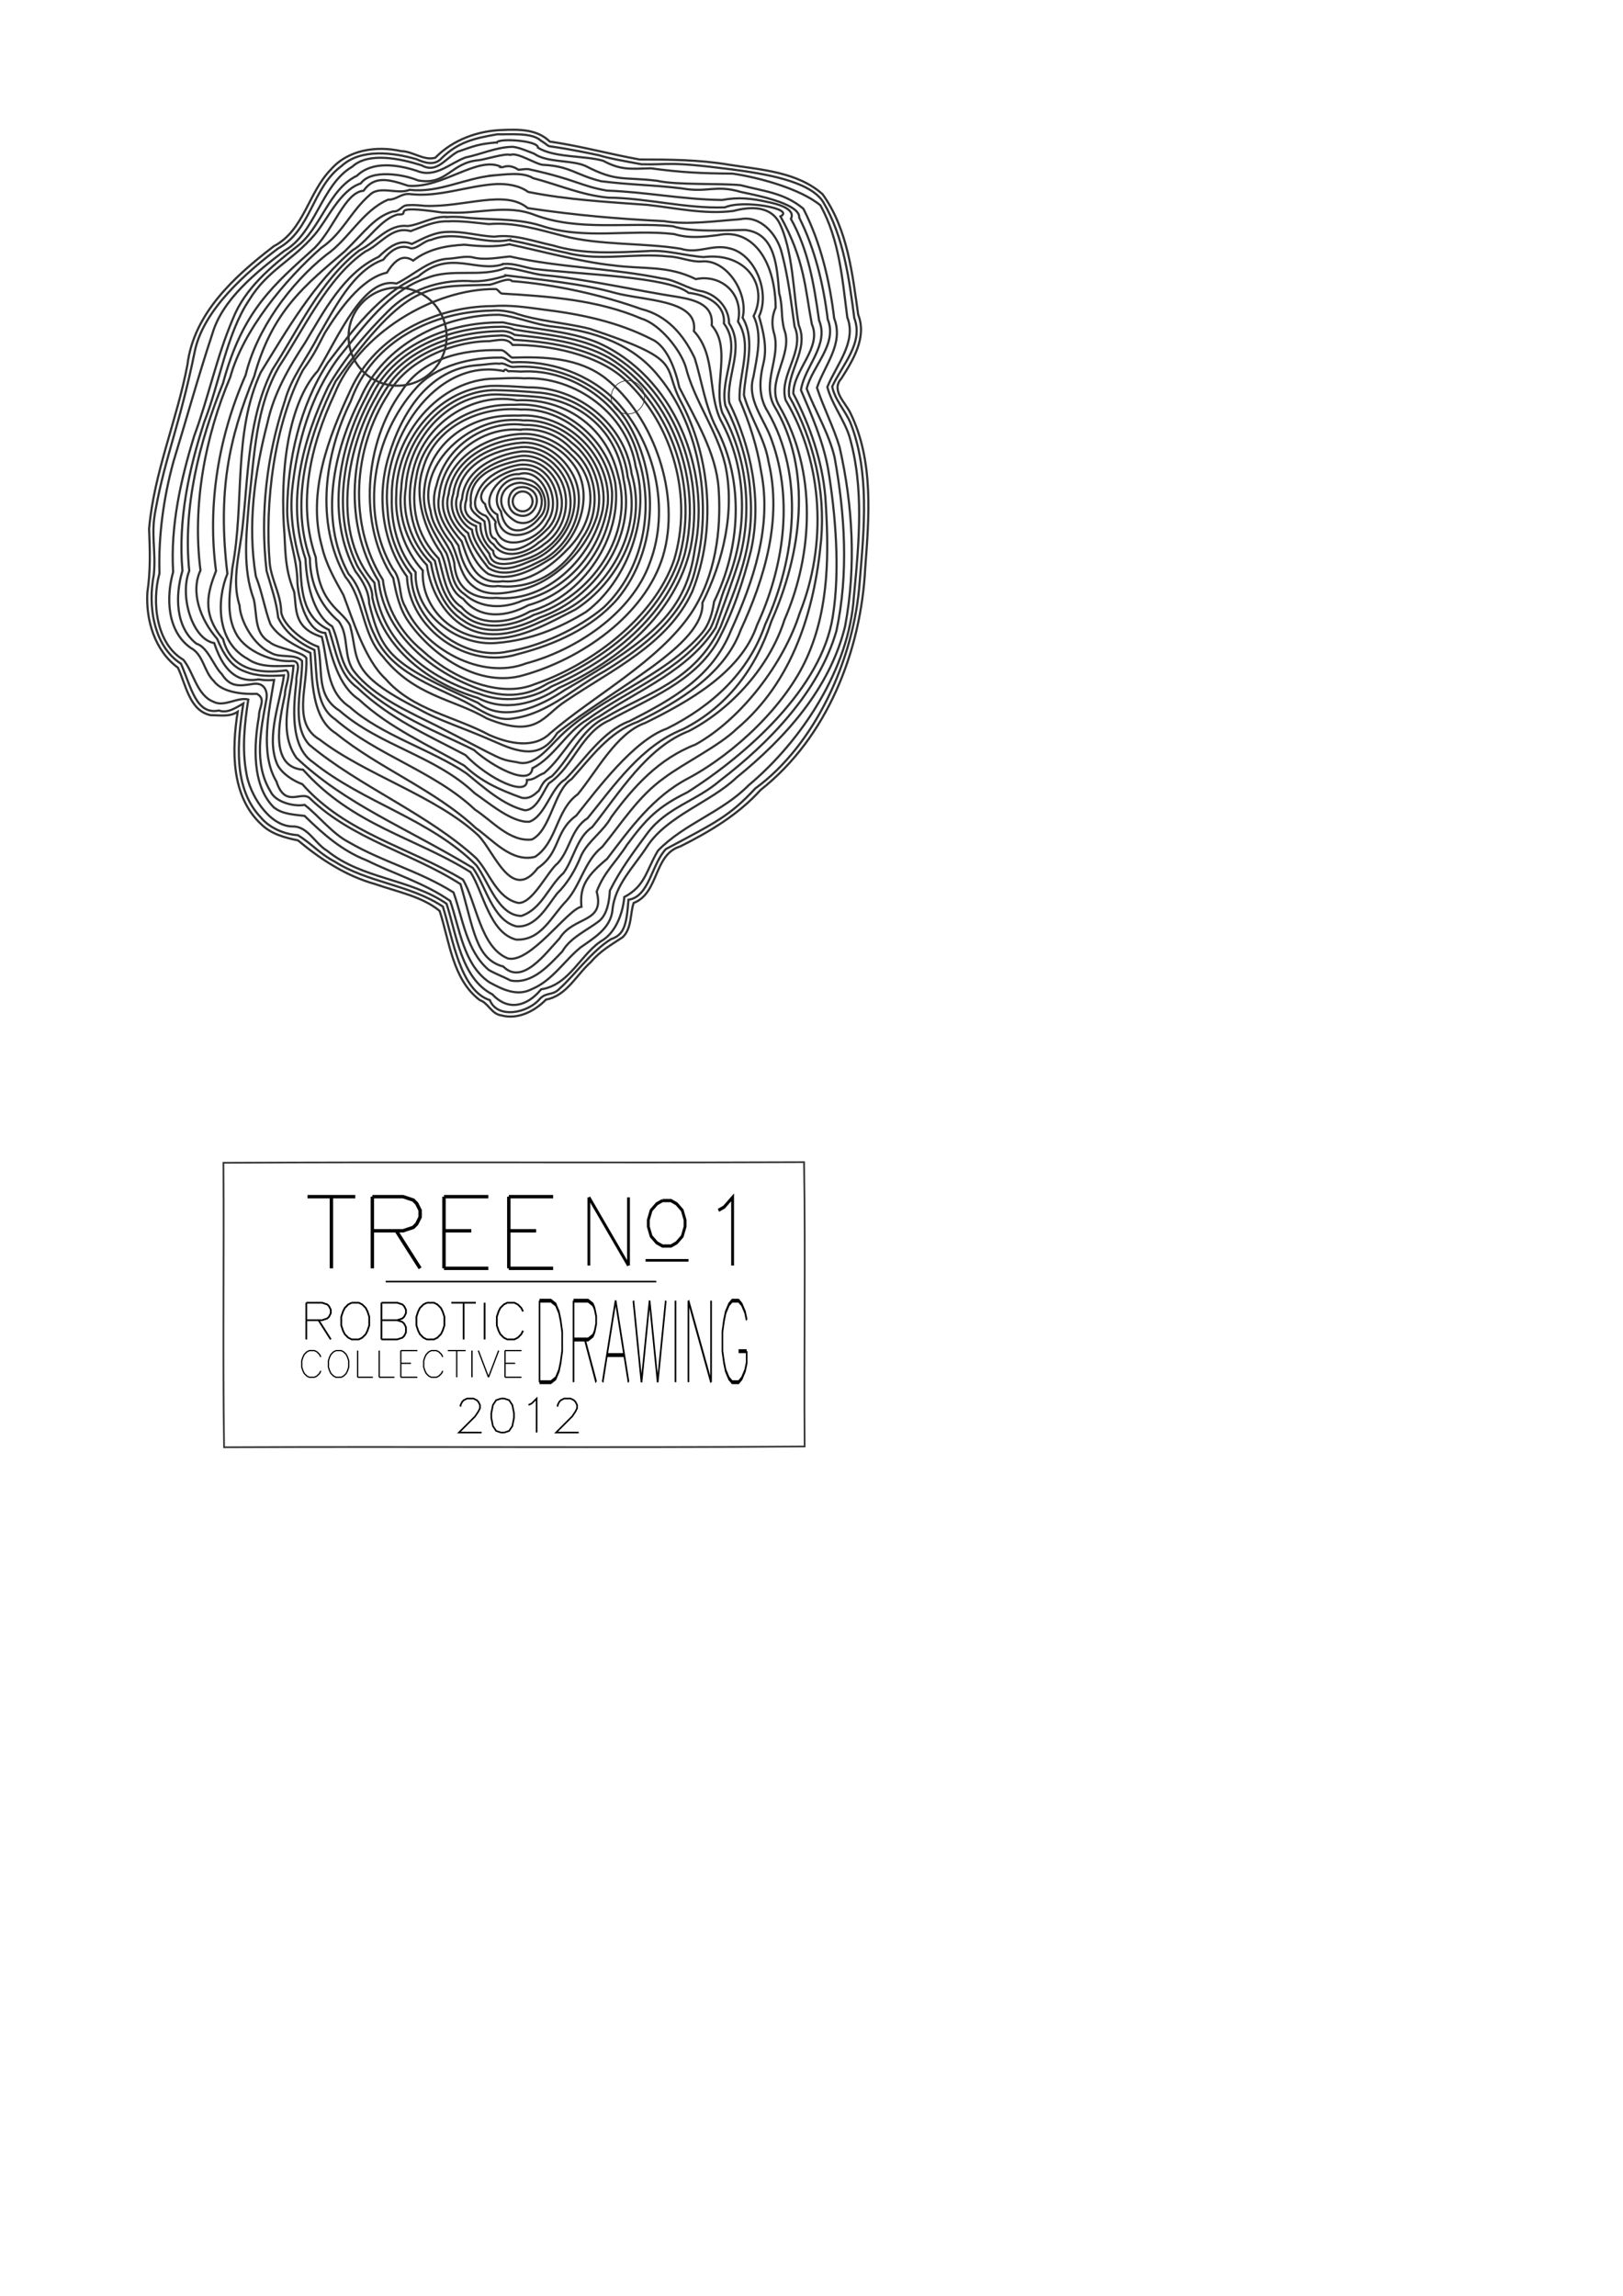<?xml version="1.0" encoding="UTF-8" standalone="no"?>
<!-- Created with Inkscape (http://www.inkscape.org/) -->

<svg
   xmlns:dc="http://purl.org/dc/elements/1.1/"
   xmlns:cc="http://creativecommons.org/ns#"
   xmlns:rdf="http://www.w3.org/1999/02/22-rdf-syntax-ns#"
   xmlns:svg="http://www.w3.org/2000/svg"
   xmlns="http://www.w3.org/2000/svg"
   xmlns:sodipodi="http://sodipodi.sourceforge.net/DTD/sodipodi-0.dtd"
   xmlns:inkscape="http://www.inkscape.org/namespaces/inkscape"
   width="744.094"
   height="1052.362"
   id="svg2"
   version="1.1"
   inkscape:version="0.48.2 r9819"
   sodipodi:docname="tree001.svg">
  <sodipodi:namedview
     id="base"
     pagecolor="#ffffff"
     bordercolor="#666666"
     borderopacity="1.0"
     inkscape:pageopacity="0.0"
     inkscape:pageshadow="2"
     inkscape:zoom="0.35"
     inkscape:cx="13.548492"
     inkscape:cy="587.94756"
     inkscape:document-units="px"
     inkscape:current-layer="layer1"
     showgrid="false"
     showguides="true"
     inkscape:guide-bbox="true"
     inkscape:window-width="818"
     inkscape:window-height="652"
     inkscape:window-x="432"
     inkscape:window-y="76"
     inkscape:window-maximized="0" />
  <defs
     id="defs4" />
  <g
     inkscape:label="Layer 1"
     inkscape:groupmode="layer"
     id="layer1">
    <g
       id="g4220"
       transform="translate(-20,-328.571)">
      <path
         inkscape:connector-curvature="0"
         id="path3042"
         d="m 224.759,482.889 c 0,12.413 -10.063,22.476 -22.476,22.476 -12.413,0 -22.476,-10.063 -22.476,-22.476 0,-12.413 10.063,-22.476 22.476,-22.476 12.413,0 22.476,10.063 22.476,22.476 z"
         style="fill:none;stroke:#333333;stroke-width:1;stroke-miterlimit:4;stroke-opacity:1" />
      <path
         style="fill:none;stroke:#333333;stroke-width:0.341;stroke-miterlimit:4;stroke-opacity:1"
         d="m 315.497,510.668 c 0,4.227 -3.427,7.653 -7.653,7.653 -4.227,0 -7.653,-3.427 -7.653,-7.653 0,-4.227 3.427,-7.653 7.653,-7.653 4.227,0 7.653,3.427 7.653,7.653 z"
         id="path3045"
         inkscape:connector-curvature="0" />
      <path
         d="m 264.155,558.398 c 0,2.511 -2.035,4.546 -4.546,4.546 -2.511,0 -4.546,-2.035 -4.546,-4.546 0,-2.511 2.035,-4.546 4.546,-4.546 2.511,0 4.546,2.035 4.546,4.546 z"
         sodipodi:ry="4.5456862"
         sodipodi:rx="4.5456862"
         sodipodi:cy="558.39758"
         sodipodi:cx="259.60919"
         id="path3051"
         style="fill:none;stroke:#333333;stroke-width:1;stroke-miterlimit:4;stroke-opacity:1;stroke-dasharray:none"
         sodipodi:type="arc" />
      <path
         inkscape:connector-curvature="0"
         id="path3053"
         d="m 259,551.875 c -6.946,0.288 -8.019,11.079 -1.312,12.812 6.615,2.334 11.675,-7.375 6,-11.438 -1.337,-0.999 -3.009,-1.549 -4.688,-1.375 z"
         style="fill:none;stroke:#333333;stroke-width:1;stroke-miterlimit:4;stroke-opacity:1;stroke-dasharray:none" />
      <path
         sodipodi:nodetypes="cccc"
         inkscape:connector-curvature="0"
         id="path3057"
         d="m 258.812,549.875 c -8.959,-0.117 -13.887,11.11 -2,17.875 9.083,3.508 15.424,-9.845 8.906,-15.438 -1.022,-0.815 -3.805,-2.158 -6.906,-2.438 z"
         style="fill:none;stroke:#333333;stroke-width:1;stroke-miterlimit:4;stroke-opacity:1;stroke-dasharray:none" />
      <path
         sodipodi:nodetypes="ccccc"
         inkscape:connector-curvature="0"
         id="path3061"
         d="m 257.938,547.906 c -7.6,-0.382 -13.277,8.874 -8.281,15.031 2.181,12.625 12.427,9.764 17.688,2.906 5.629,-5.424 1.353,-16.256 -5.188,-17.344 -1.359,-0.397 -2.786,-0.711 -4.219,-0.594 z"
         style="fill:none;stroke:#333333;stroke-width:1;stroke-miterlimit:4;stroke-opacity:1;stroke-dasharray:none" />
      <path
         sodipodi:nodetypes="cccc"
         inkscape:connector-curvature="0"
         id="path3065"
         d="m 257.938,545.906 c -9.316,-0.615 -19.132,13.738 -9.938,18.531 0.718,13.363 15.646,10.864 21.094,2.5 6.743,-9.034 -1.576,-24.105 -11.156,-21.031 z"
         style="fill:none;stroke:#333333;stroke-width:1;stroke-miterlimit:4;stroke-opacity:1;stroke-dasharray:none" />
      <path
         sodipodi:nodetypes="ccccc"
         inkscape:connector-curvature="0"
         id="path3069"
         d="m 259.562,543.531 c -8.594,-0.135 -24.286,10.816 -17.188,16.062 1.114,5.451 6.037,7.605 4.625,9.062 0.933,14.385 19.5,8.401 24.094,-1.062 6.153,-8.812 0.044,-24.572 -11.531,-24.062 z"
         style="fill:none;stroke:#333333;stroke-width:1;stroke-miterlimit:4;stroke-opacity:1;stroke-dasharray:none" />
      <path
         sodipodi:nodetypes="cccccccc"
         inkscape:connector-curvature="0"
         id="path3073"
         d="m 258.594,541.562 c -7.95,1.151 -17.077,5.564 -19.875,13.594 -2.62,6.246 0.789,8.81 3.875,9.812 3.689,2.88 0.266,9.253 4.5,10.719 5.728,10.225 17.005,2.197 23.375,-4.156 10.25,-9.172 3.939,-29.929 -10.375,-30 -0.5,0.014 -1.002,-0.029 -1.5,0.031 z"
         style="fill:none;stroke:#333333;stroke-width:1;stroke-miterlimit:4;stroke-opacity:1;stroke-dasharray:none" />
      <path
         sodipodi:nodetypes="ccccccc"
         inkscape:connector-curvature="0"
         id="path3077"
         d="m 258.438,539.562 c -13.35,2.61 -23.717,8.239 -22.562,19.71 -0.779,3.474 3.086,5.731 6.25,8.259 0.544,3.848 0.469,8.293 4.156,10.594 4.899,7.48 15.22,4.093 20.656,-0.844 7.837,-4.83 12.705,-14.397 9.844,-23.469 -2.007,-8.287 -9.438,-15.185 -18.344,-14.25 z"
         style="fill:none;stroke:#333333;stroke-width:1;stroke-miterlimit:4;stroke-opacity:1;stroke-dasharray:none" />
      <path
         sodipodi:nodetypes="ccccccc"
         inkscape:connector-curvature="0"
         id="path3081"
         d="m 259.219,537.5 c -10.901,1.44 -24.585,7.565 -25.406,20.125 -1.481,4.776 -0.53,8.104 6.438,10.969 -0.1,4.908 2.1,9.428 5.875,12.5 0.033,7.697 17.415,2.212 23.438,-3.156 10.484,-6.975 13.306,-22.603 5.438,-32.531 -3.614,-4.951 -9.574,-8.282 -15.781,-7.906 z"
         style="fill:none;stroke:#333333;stroke-width:1;stroke-miterlimit:4;stroke-opacity:1;stroke-dasharray:none" />
      <path
         sodipodi:nodetypes="ccccccc"
         inkscape:connector-curvature="0"
         id="path3085"
         d="m 259.125,535.5 c -11.913,1.385 -26.172,8.375 -27.281,21.719 -2.287,5.313 1.323,10.808 6.438,12.509 -0.111,5.104 3.338,9.053 6.094,12.728 1.247,7.335 11.592,4.219 16.844,2.388 12.122,-3.964 22.074,-15.877 20.125,-29.156 C 280.055,544.791 270.459,534.837 259.125,535.5 z"
         style="fill:none;stroke:#333333;stroke-width:1;stroke-miterlimit:4;stroke-opacity:1;stroke-dasharray:none" />
      <path
         sodipodi:nodetypes="ccccccc"
         inkscape:connector-curvature="0"
         id="path3089"
         d="m 259,533.5 c -12.962,1.311 -27.809,8.027 -29.219,22.281 -2.341,5.698 1.741,13.07 6.594,15.594 0.702,5.968 5.276,10.388 7.969,15.406 6.512,5.092 14.477,0.65 21.147,-2 13.263,-6.227 22.446,-23.117 15.696,-36.844 C 277.365,539.462 268.57,532.864 259,533.5 z"
         style="fill:none;stroke:#333333;stroke-width:1;stroke-miterlimit:4;stroke-opacity:1;stroke-dasharray:none" />
      <path
         inkscape:connector-curvature="0"
         id="path3093"
         d="m 258.938,531.5 c -13.439,1.097 -29.205,8.614 -31.094,23.438 -2.463,6.665 1.447,14.115 6.781,18 1.476,6.048 5.577,11.228 9.25,15.969 8.298,5.298 18.146,-0.345 25.781,-4.125 13.442,-7.993 20.973,-27.247 11.562,-41.031 -4.728,-7.425 -13.21,-12.862 -22.281,-12.25 z"
         style="fill:none;stroke:#333333;stroke-width:1;stroke-miterlimit:4;stroke-opacity:1;stroke-dasharray:none" />
      <path
         sodipodi:nodetypes="ccccccc"
         inkscape:connector-curvature="0"
         id="path3097"
         d="m 258.875,529.5 c -14.588,0.917 -31.204,9.786 -33.188,25.562 -2.343,7.427 2.191,14.815 7.344,19.594 2.37,6.397 5.174,13.028 10.732,16.969 10.114,4.183 20.872,-2.045 29.281,-7.344 13.379,-9.868 20.259,-31.373 8.482,-44.5 C 276.273,533.346 267.378,528.929 258.875,529.5 z"
         style="fill:none;stroke:#333333;stroke-width:1;stroke-miterlimit:4;stroke-opacity:1;stroke-dasharray:none" />
      <path
         sodipodi:nodetypes="ccccccc"
         inkscape:connector-curvature="0"
         id="path3101"
         d="m 259.625,527.469 c -16.045,0.488 -33.968,10.666 -36.062,27.781 -2.321,8.193 3.151,15.713 8.101,21.468 2.912,8.395 5.971,20.121 18.805,18.282 11.088,1.148 21.866,-6.473 29.344,-14.25 13.681,-13.41 14.501,-31.881 2.156,-43.5 -5.647,-6.073 -13.941,-10.022 -22.344,-9.781 z"
         style="fill:none;stroke:#333333;stroke-width:1;stroke-miterlimit:4;stroke-opacity:1;stroke-dasharray:none" />
      <path
         sodipodi:nodetypes="ccccccc"
         inkscape:connector-curvature="0"
         id="path3105"
         d="m 258.031,525.531 c -17.444,-1.263 -35.191,12.368 -36.781,30.906 -1.641,8.614 4.47,15.795 8.95,22.258 1.746,9.012 6.878,20.106 18.112,18.492 16.049,1.832 30.211,-6.774 38.656,-22 8.862,-12.277 7.266,-30.772 -4.688,-40.469 -6.012,-6.817 -15.143,-10.195 -24.25,-9.188 z"
         style="fill:none;stroke:#333333;stroke-width:1;stroke-miterlimit:4;stroke-opacity:1;stroke-dasharray:none" />
      <path
         sodipodi:nodetypes="ccccsccc"
         inkscape:connector-curvature="0"
         id="path3109"
         d="m 260.531,523.375 c -17.756,-2.477 -36.053,9.368 -40.344,27.5 -3.34,9.445 0.587,19.253 6.656,26.531 3.297,6 3.988,15.36 10.031,19.844 6.107,5.067 14.947,3.342 22.062,1.656 14.896,-3.529 29.595,-17.653 34.656,-33.406 3.438,-12.498 -1.459,-26.387 -11.603,-34.062 -5.593,-5.399 -13.698,-8.29 -21.46,-8.062 z"
         style="fill:none;stroke:#333333;stroke-width:1;stroke-miterlimit:4;stroke-opacity:1;stroke-dasharray:none" />
      <path
         sodipodi:nodetypes="ccccccc"
         inkscape:connector-curvature="0"
         id="path3113"
         d="m 253.812,521.094 c -20.813,0.733 -42.603,21.529 -36.406,41.688 1.064,9.082 9.176,14.984 10.885,23.947 0.744,12.727 9.768,16.642 19.334,15.897 22.858,2.217 43.908,-18.214 48.688,-40.344 3.543,-20.935 -15.328,-41.846 -36.406,-41 -2.02,-0.265 -4.061,-0.264 -6.094,-0.188 z"
         style="fill:none;stroke:#333333;stroke-width:1;stroke-miterlimit:4;stroke-opacity:1;stroke-dasharray:none" />
      <path
         sodipodi:nodetypes="cccccccc"
         inkscape:connector-curvature="0"
         id="path3117"
         d="m 253.781,519.094 c -19.431,0.127 -39.155,13.848 -39.438,37.125 -0.025,9.75 5.326,17.944 10.281,25.906 2.686,6.247 1.791,14.479 8.219,18.75 7.713,6.765 18.017,6.836 26.844,2.938 21.583,-5.081 36.203,-23.786 38.969,-44.344 1.617,-22.065 -18.992,-41.9 -40.938,-40.375 -1.311,-0.072 -2.626,-0.022 -3.938,0 z"
         style="fill:none;stroke:#333333;stroke-width:1;stroke-miterlimit:4;stroke-opacity:1;stroke-dasharray:none" />
      <path
         sodipodi:nodetypes="ccccccc"
         inkscape:connector-curvature="0"
         id="path3121"
         d="m 258.688,516.274 c -19.034,-1.573 -39.544,8.109 -44.812,27.237 -4.272,12.694 0.867,28.018 8.256,38.367 3.5,6.965 2.536,16.765 10.244,21.216 7.881,9.781 20.169,8.166 29.844,2.883 22.101,-6.038 38.979,-28.822 38.406,-51.82 -1.652,-20.704 -21.176,-38.712 -41.938,-37.883 z"
         style="fill:none;stroke:#333333;stroke-width:1;stroke-miterlimit:4;stroke-opacity:1;stroke-dasharray:none" />
      <path
         sodipodi:nodetypes="ccccccccc"
         inkscape:connector-curvature="0"
         id="path3125"
         d="m 252.344,514.156 c -19.053,0.4 -38.251,13.266 -41.406,32.656 -2.618,13.455 -0.557,26.689 10.188,37.781 2.225,7.403 3.297,17.789 10.469,22.203 7.769,9.183 21.841,7.704 31.344,2.057 24.227,-6.847 42.597,-33.67 39.125,-59.01 C 298.1,528.815 277.428,512.577 256,514.125 c -1.219,0.015 -2.438,-0.034 -3.656,0.031 z"
         style="fill:none;stroke:#333333;stroke-width:1;stroke-miterlimit:4;stroke-opacity:1;stroke-dasharray:none" />
      <path
         sodipodi:nodetypes="ccccccc"
         inkscape:connector-curvature="0"
         id="path3129"
         d="m 256.938,512.062 c -20.132,-3.974 -43.29,10.665 -47.812,33.5 -3.278,14.006 -0.148,29.773 10.25,40.094 2.012,8.754 4.147,18.505 12,23.844 8.994,8.762 23.288,6.524 33.312,0.938 26.339,-8.145 46.485,-36.639 38.625,-64.094 -5.387,-23.036 -25.464,-35.359 -46.375,-34.281 z"
         style="fill:none;stroke:#333333;stroke-width:1;stroke-miterlimit:4;stroke-opacity:1;stroke-dasharray:none" />
      <path
         sodipodi:nodetypes="cccccccc"
         inkscape:connector-curvature="0"
         id="path3133"
         d="m 249.219,509.438 c -22.251,-1.21 -41.832,19.203 -43.156,42.656 -1.994,11.585 2.243,25.169 11.5,34.562 1.829,10.423 6.015,21.03 15.344,26.688 10.514,7.134 24.132,3.571 34.574,-1.722 25.133,-8.748 44.49,-36.184 38.426,-63.184 -2.7,-22.002 -19.379,-35.846 -39.031,-37.875 -5.868,-0.611 -11.763,-0.827 -17.656,-1.125 z"
         style="fill:none;stroke:#333333;stroke-width:1;stroke-miterlimit:4;stroke-opacity:1;stroke-dasharray:none" />
      <path
         sodipodi:nodetypes="cccccccc"
         inkscape:connector-curvature="0"
         id="path3137"
         d="m 246.031,507.406 c -23.256,0.903 -41.307,23.012 -42.094,45.5 -1.715,12.581 3.098,25.598 11.781,34.719 1.985,14.607 11.859,29.914 27.531,31.531 12.759,1.261 23.234,-5.167 35.5,-10.594 21.559,-11.244 36.218,-38.482 29,-61.469 -2.396,-20.916 -20.859,-37.423 -41.683,-38.631 -6.66,-0.552 -13.353,-1.005 -20.036,-1.057 z"
         style="fill:none;stroke:#333333;stroke-width:1;stroke-miterlimit:4;stroke-opacity:1;stroke-dasharray:none" />
      <path
         sodipodi:nodetypes="cccccccc"
         inkscape:connector-curvature="0"
         id="path3141"
         d="m 244.812,505.469 c -24.716,1.701 -43.036,25.778 -43.125,49.719 -0.845,12.213 3.924,25.98 12.156,34.89 -0.905,17.01 13.633,31.382 31.781,31.235 13.866,0.022 26.202,-7.254 38.219,-13.375 19.952,-12.778 32.899,-38.655 25.75,-62.125 -2.965,-22.76 -24.763,-39.989 -47.393,-39.67 -5.784,-0.363 -11.591,-0.833 -17.388,-0.674 z"
         style="fill:none;stroke:#333333;stroke-width:1;stroke-miterlimit:4;stroke-opacity:1;stroke-dasharray:none" />
      <path
         sodipodi:nodetypes="cccccccc"
         inkscape:connector-curvature="0"
         id="path3145"
         d="m 244.781,502.206 c -26.182,1.746 -45.588,28.761 -45.156,54.075 -0.422,12.512 2.838,25.129 10.925,34.594 -0.797,19.073 19.336,34.47 37.825,32.344 14.645,-1.271 28.026,-6.594 40.312,-14.167 18.699,-13.972 29.86,-43.561 22.719,-66.666 -3.706,-23.909 -27.382,-41.424 -51.214,-40.384 -5.126,-0.373 -10.269,0.101 -15.411,0.204 z"
         style="fill:none;stroke:#333333;stroke-width:1;stroke-miterlimit:4;stroke-opacity:1;stroke-dasharray:none" />
      <path
         sodipodi:nodetypes="ccccccccc"
         inkscape:connector-curvature="0"
         id="path3149"
         d="m 250.922,498.675 c -31.486,-6.595 -56.747,32.459 -53.235,63.638 0.562,10.572 4.275,21.161 10.844,29.469 0.057,21.672 23.722,40.029 44.219,35.463 14.967,-2.37 32.505,-10.532 44.088,-20.307 17.887,-17.012 23.438,-44.496 15.85,-68.375 -5.673,-23.883 -29.764,-41.199 -53.839,-39.666 -1.967,-0.067 -3.876,-0.239 -5.843,-0.158 -0.631,-0.475 -1.452,-1.37 -2.083,-0.063 z"
         style="fill:none;stroke:#333333;stroke-width:1;stroke-miterlimit:4;stroke-opacity:1;stroke-dasharray:none" />
      <path
         sodipodi:nodetypes="ccccccccc"
         inkscape:connector-curvature="0"
         id="path3164"
         d="m 239,495.969 c -22.227,1.455 -34.933,21.763 -40.812,41.75 -5.572,18.343 -3.01,39.662 8.375,55.125 1.076,24.169 27.785,42.883 50.938,35.531 16.894,-4.348 33.959,-11.909 45.562,-25.219 18.874,-22.753 19.507,-57.685 3.844,-82.281 -11.167,-16.172 -31.832,-25.528 -51.445,-24.098 -2.701,3.3e-4 -3.908,-2.068 -6.492,-1.475 -2.2,-0.384 -7.699,0.59 -9.969,0.666 z"
         style="fill:none;stroke:#333333;stroke-width:1;stroke-miterlimit:4;stroke-opacity:1;stroke-dasharray:none" />
      <path
         sodipodi:nodetypes="ccccccccc"
         inkscape:connector-curvature="0"
         id="path3168"
         d="m 249.281,492.504 c -13.181,-0.163 -29.404,3.557 -38.455,13.902 -19.792,21.781 -26.133,56.896 -10.737,82.969 4.264,4.798 2.41,11.81 5.643,17.188 8.627,19.563 35.222,34.001 55.487,26.089 22.78,-6.052 48.52,-22.989 56.721,-46.146 9.308,-24.348 2.653,-54.861 -15.502,-74.1 -12.384,-12.518 -30.369,-18.781 -47.781,-17.75 -1.771,-0.582 -3.403,-2.438 -5.375,-2.152 z"
         style="fill:none;stroke:#333333;stroke-width:1;stroke-miterlimit:4;stroke-opacity:1;stroke-dasharray:none" />
      <path
         sodipodi:nodetypes="cccsccccc"
         inkscape:connector-curvature="0"
         id="path3172"
         d="M 249.281,489.071 C 231.988,488.7 213.401,492.789 204,508.147 c -16.908,23.264 -20.079,61.037 -3.719,85.415 1.381,7.131 2.882,14.224 7.25,20.344 11.488,16.095 32.723,29.955 52.469,24.17 26.274,-7.316 55.622,-27.327 63.92,-54.482 8.377,-27.631 -3.773,-63.832 -26.513,-81.79 -12.142,-9.253 -27.623,-9.788 -42.719,-9.304 -1.644,-0.969 -3.384,-3.671 -5.406,-3.429 z"
         style="fill:none;stroke:#333333;stroke-width:1;stroke-miterlimit:4;stroke-opacity:1;stroke-dasharray:none" />
      <path
         sodipodi:nodetypes="ccccccccc"
         inkscape:connector-curvature="0"
         id="path3176"
         d="m 244.375,484.951 c -16.885,0.079 -38.019,8.736 -46.42,24.299 -16.08,24.913 -18.493,59.631 -2.438,85.094 1.556,12.763 8.215,24.346 18.125,32.438 12.749,11.886 34.848,22.358 51.652,15.356 25.719,-8.903 54.398,-30.137 63.683,-56.669 8.809,-28.857 -0.292,-61.842 -21.801,-82.246 C 294.811,490.994 271.245,486.459 255,486.679 c -2.563,-3.478 -6.578,-2.16 -10.625,-1.728 z"
         style="fill:none;stroke:#333333;stroke-width:1;stroke-miterlimit:4;stroke-opacity:1;stroke-dasharray:none" />
      <path
         sodipodi:nodetypes="ccccccccc"
         inkscape:connector-curvature="0"
         id="path3180"
         d="m 248.656,482.406 c -17.847,0.579 -36.815,5.939 -48.562,20.094 -19.695,26.022 -23.986,64.354 -6.469,92.562 2.619,22.324 21.295,39.105 41.082,47.377 11.754,5.264 23.829,7.287 36.423,-0.629 25.506,-10.948 50.602,-29.752 60.034,-56.705 9.278,-31.83 -2.479,-69.454 -29.508,-88.793 -13.673,-8.637 -30.364,-11.078 -46.031,-11.969 -1.87,-1.709 -4.5,-2.225 -6.969,-1.938 z"
         style="fill:none;stroke:#333333;stroke-width:1;stroke-miterlimit:4;stroke-opacity:1;stroke-dasharray:none" />
      <path
         sodipodi:nodetypes="ccccccccc"
         inkscape:connector-curvature="0"
         id="path3184"
         d="m 249,480.375 c -21.894,0.317 -45.903,9.082 -56.261,29.578 -15.026,25.693 -20.322,64.29 -1.051,85.766 2.578,27.828 25.119,43.707 47.969,50.844 10.9,4.213 23.508,3.053 33.23,-3.336 26.62,-11.693 52.733,-31.682 61.02,-60.633 8.184,-33.218 -5.106,-72.039 -34.752,-90.074 -13.144,-7.219 -28.524,-9.01 -43.154,-10.426 -2.038,-1.384 -4.548,-1.935 -7,-1.719 z"
         style="fill:none;stroke:#333333;stroke-width:1;stroke-miterlimit:4;stroke-opacity:1;stroke-dasharray:none" />
      <path
         sodipodi:nodetypes="cccccccccc"
         inkscape:connector-curvature="0"
         id="path3188"
         d="m 248.938,478.375 c -23.041,0.144 -48.241,10.141 -58.656,31.812 -12.308,22.667 -18.31,51.655 -7.268,76.064 2.313,5.736 7.868,9.657 7.675,16.217 4.838,23.644 26.291,39.438 48.375,46 12.223,6.522 26.317,2.668 37.156,-4.562 27.208,-12.431 53.465,-33.742 60.375,-64.094 7.015,-34.551 -8.04,-74.281 -39.997,-90.835 -12.752,-6.304 -27.3,-6.986 -40.94,-9.383 -2.053,-1.043 -4.426,-1.376 -6.719,-1.219 z"
         style="fill:none;stroke:#333333;stroke-width:1;stroke-miterlimit:4;stroke-opacity:1;stroke-dasharray:none" />
      <path
         sodipodi:nodetypes="cccccccccccccc"
         inkscape:connector-curvature="0"
         id="path3192"
         d="m 248.906,476.375 c -24.093,0.019 -50.299,10.978 -60.874,33.79 -12.888,24.09 -18.524,55.126 -5.126,80.241 3.367,4.39 6.2,9.108 6.344,14.75 5.875,23.44 9.997,27.667 49.92,45.614 11.991,9.278 28.204,1.779 39.797,-5.931 41.316,-23.929 55.688,-36.699 59.595,-64.652 7.575,-36.618 -9.679,-79.393 -44.875,-94.719 -13.687,-5.543 -28.944,-5.718 -43.031,-9.125 l -0.844,0 -0.031,0 -0.031,0 -0.844,0.031 z"
         style="fill:none;stroke:#333333;stroke-width:1;stroke-miterlimit:4;stroke-opacity:1;stroke-dasharray:none" />
      <path
         sodipodi:nodetypes="ccccccccccc"
         inkscape:connector-curvature="0"
         id="path3196"
         d="m 248.906,472.86 c -25.572,-0.164 -53.104,13.816 -63.622,38.221 -12.567,24.413 -19.058,55.524 -5.487,80.544 7.232,7.813 7.23,19.116 11.953,28.125 7.305,16.738 26.121,22.859 41.349,30.459 7.004,3.549 14.173,9.352 22.463,7.645 15.883,-2.247 28.251,-14.481 41.969,-21.823 17.718,-11.106 36.416,-25.087 41.281,-46.688 7.787,-28.691 2.472,-64.867 -16.663,-88.061 -11.796,-14.963 -29.687,-20.979 -48.715,-23.025 -8.231,-0.876 -16.36,-4.588 -24.528,-5.398 z"
         style="fill:none;stroke:#333333;stroke-width:1;stroke-miterlimit:4;stroke-opacity:1;stroke-dasharray:none" />
      <path
         sodipodi:nodetypes="ccccccccccc"
         inkscape:connector-curvature="0"
         id="path3200"
         d="m 245.219,470.938 c -26.418,0.573 -54.325,13.382 -64.421,41.562 -12.011,24.435 -16.406,55.506 -2.485,80.438 8.729,10.592 7.562,26.255 17.125,36.469 14.542,18.428 32.237,19.412 47.594,28.406 23.373,9.743 26.002,-1.334 36.248,-7.821 21.067,-14.383 46.846,-25.879 58.096,-50.241 11.066,-27.936 8.69,-61.313 -5.531,-87.719 -8.322,-16.161 2.416,-18.203 -41.493,-32.741 -11.633,-2.928 -23.516,-3.375 -34.913,-7.353 -3.373,-0.784 -6.744,-1.335 -10.219,-1 z"
         style="fill:none;stroke:#333333;stroke-width:1;stroke-miterlimit:4;stroke-opacity:1;stroke-dasharray:none" />
      <path
         sodipodi:nodetypes="csccccccccccc"
         inkscape:connector-curvature="0"
         id="path3204"
         d="m 245.781,468.875 c -26.112,0.207 -53.222,13.333 -64.688,37.688 -10.483,22.267 -20.367,47.867 -13.545,72.344 1.907,8.301 5.855,15.18 9.911,22.438 4.313,11.309 9.918,29.857 19.29,38.402 12.287,14.244 31.754,17.212 47.688,25.786 8.893,3.874 20.422,6.464 27.875,-0.915 19.828,-17.111 49.445,-32.677 64.58,-55.003 11.025,-16.666 13.954,-37.776 12.554,-57.363 -1.205,-16.298 -10.731,-31.708 -18.013,-46.125 -1.605,-7.432 -5.412,-18.988 -12.746,-22.098 -15.564,-7.981 -32.521,-11.488 -49.906,-13.603 -7.777,-1.048 -14.98,-2.128 -23,-1.549 z"
         style="fill:none;stroke:#333333;stroke-width:1;stroke-miterlimit:4;stroke-opacity:1;stroke-dasharray:none" />
      <path
         sodipodi:nodetypes="cccccsccccccc"
         inkscape:connector-curvature="0"
         id="path3208"
         d="m 247.188,461.067 c -28.691,-0.251 -63.005,20.843 -73.883,48.277 -10.694,22.813 -17.308,49.715 -8.509,74.782 1.067,21.395 11.798,23.704 15.657,31.059 4.337,15.657 -1.718,21.646 31.704,38.504 9.716,5.48 18.646,7.766 35.969,15.438 12.203,5.404 20.539,6.248 27.344,-4.562 25.773,-20.466 67.774,-40.284 66.561,-59.697 9.658,-19.16 15.035,-42.24 10.472,-63.175 -3.78,-15.981 -14.086,-29.105 -18.118,-44.91 -2.497,-8.075 -12.012,-19.65 -20.206,-22.12 -20.172,-8.663 -42.261,-10.223 -63.959,-11.514 -1.012,-0.019 -2.021,-2.138 -3.031,-2.08 z"
         style="fill:none;stroke:#333333;stroke-width:1;stroke-miterlimit:4;stroke-opacity:1;stroke-dasharray:none" />
      <path
         sodipodi:nodetypes="cccccccsccccccc"
         inkscape:connector-curvature="0"
         id="path3212"
         d="m 244.438,459.094 c -28.067,0.991 -37.203,-2.365 -70.594,44.281 -12.274,24.642 -21.14,54.079 -11.777,81.094 0.061,11.243 4.653,21.708 13.192,28.875 5.049,6.668 1.839,16.687 7.379,23.375 8.897,11.211 25.217,18.371 37.893,24.71 31.312,16.073 27.768,15.064 36.625,16.549 7.668,2.302 14.135,-6.49 19.781,-12.009 18.503,-18.088 47.677,-27.15 64.653,-46.95 3.564,-4.081 5.024,-9.472 5.785,-14.659 11.94,-24.332 14.099,-54.694 1.03,-79.642 -5.226,-10.362 -6.521,-21.038 -9.896,-31.968 -5.187,-10.871 -12.702,-19.612 -24.612,-22.553 -18.424,-6.59 -39.841,-11.277 -59.174,-12.768 -1.463,-1.994 -7.937,1.365 -10.286,1.665 z"
         style="fill:none;stroke:#333333;stroke-width:1;stroke-miterlimit:4;stroke-opacity:1;stroke-dasharray:none" />
      <path
         sodipodi:nodetypes="cccccccccccscccc"
         inkscape:connector-curvature="0"
         id="path3216"
         d="m 252.312,454.844 c -5.78,1.725 -11.467,3.104 -17.656,2.531 -13.549,-0.478 -27.127,4.084 -36.656,13.781 -10.4,10.334 -20.185,21.86 -27.522,34.591 -11.61,24.138 -19.38,52.734 -10.416,79.034 0.638,14.279 4.763,26.494 12.232,30.906 3.645,7.893 3.375,18.215 10.643,24.438 15.547,15.953 39.097,24.492 54.375,32.25 8.26,7.456 25.88,17.137 26.812,8.318 9.886,-4.964 15.466,-16.571 25.025,-22.211 18.803,-13.726 42.804,-22.306 56.569,-41.856 3.134,-6.351 4.329,-13.18 7.094,-19.75 10.151,-24.121 10.272,-52.908 -2.509,-75.906 -6.077,-13.194 -1.822,-29.445 -12.179,-40.625 2.153,-14.6 -22.838,-13.784 -36.719,-17.656 -14.407,-4.068 -34.428,-6.007 -49.094,-7.844 z"
         style="fill:none;stroke:#333333;stroke-width:1;stroke-miterlimit:4;stroke-opacity:1;stroke-dasharray:none" />
      <path
         sodipodi:nodetypes="cccccccccccccccccc"
         inkscape:connector-curvature="0"
         id="path3220"
         d="m 251.75,451.422 c -11.524,4.528 -24.495,-0.068 -36.11,4.609 -17.145,5.412 -29.441,23.01 -40.306,36.333 -13.043,17.56 -19.109,39.251 -21.402,60.793 -1.1,11.198 0.678,22.456 3.688,33.125 0.549,11.289 0.431,25.009 13.193,31 3.226,9.288 4.321,20.262 12.948,26.466 15.163,14.377 31.505,21.359 49.645,30.942 10.578,11.064 28.715,19.546 28.157,11.423 3.785,-0.142 4.599,-2 7.88,-3.143 9.375,-7.963 13.808,-20.153 25.264,-25.93 18.473,-12.422 41.191,-21.294 53.418,-40.789 3.676,-10.573 7.721,-20.998 10.969,-31.688 5.978,-22.191 3.268,-46.669 -7.938,-66.75 -4.342,-12.43 4.39,-29.638 -4.877,-40.114 0.951,-9.391 -7.448,-11.562 -14.98,-12.917 -18.597,-2.824 -43.253,-8.432 -62.012,-10.085 -5.331,-0.524 -12.229,-3.095 -17.538,-3.274 z"
         style="fill:none;stroke:#333333;stroke-width:1;stroke-miterlimit:4;stroke-opacity:1;stroke-dasharray:none" />
      <path
         sodipodi:nodetypes="ccccccccccccccccccc"
         inkscape:connector-curvature="0"
         id="path3224"
         d="m 251.094,449.531 c -12.525,4.494 -24.525,-6.983 -39.406,5.812 -17.856,8.004 -29.808,24.446 -41.435,39.577 -12.747,19.883 -18.362,44.199 -18.598,67.704 0.087,11.883 4.689,21.57 4.72,33.423 0.709,8.617 4.83,22.37 12.781,22.671 2.914,10.382 5.75,24.178 15.434,30.529 13.998,13.022 31.88,20.862 48.292,30.308 8.105,7.483 15.776,10.858 26.336,14.72 3.566,0.624 5.69,-1.34 7.854,-3.292 1.853,-3.487 2.247,-4.629 5.995,-6.626 8.371,-8.337 13.386,-21.59 24.495,-26.828 18.451,-11.206 40.508,-16.191 52.774,-41.567 7.131,-18.793 15.823,-37.092 13.632,-61.465 -0.775,-13.717 -5.319,-27.874 -11.406,-39.979 -2.697,-12.708 7.822,-26.449 -0.683,-37.677 0.788,-9.2 -8.671,-13.245 -16.214,-14.031 -9.062,-7.431 -48.57,-8.336 -71.234,-11.007 -4.407,-0.826 -8.828,-2.545 -13.338,-2.274 z"
         style="fill:none;stroke:#333333;stroke-width:1;stroke-miterlimit:4;stroke-opacity:1;stroke-dasharray:none" />
      <path
         sodipodi:nodetypes="ccccccccccccccccccccc"
         inkscape:connector-curvature="0"
         id="path3228"
         d="m 226.062,447.125 c -9.395,0.264 -16.196,7.519 -24.278,11.418 -14.823,-3.298 -26.157,23.407 -36.089,40.047 -11.792,12.832 -17.263,39.696 -15.571,70.754 0.908,9.851 -0.072,18.795 4.719,30.469 1.254,7.695 -0.669,16.561 12.719,20.719 2.967,11.984 1.871,24.977 12.789,32.121 14.286,12.846 37.768,19.693 53.492,30.41 7.729,6.312 17.028,14.665 26.75,16.915 5.416,0.028 8.39,-8.484 11.062,-12.353 11.177,-7.48 14.839,-23.277 27.768,-28.883 17.746,-9.818 38.863,-17.555 49.545,-36.117 6.985,-13 11.703,-27.291 15.302,-41.572 5.164,-23.002 0.189,-47.247 -9.927,-67.959 -1.572,-12.024 7.333,-25.114 -0.094,-36.344 -0.029,-7.028 -5.46,-12.908 -12.188,-14.625 -6.621,-0.932 -11.972,-5.296 -18.728,-5.957 -22.915,-4.698 -46.752,-4.867 -69.553,-10.034 -5.768,0.502 -11.623,1.888 -17.489,0.292 -3.384,-0.506 -6.794,0.456 -10.229,0.699 z"
         style="fill:none;stroke:#333333;stroke-width:1;stroke-miterlimit:4;stroke-opacity:1;stroke-dasharray:none" />
      <path
         sodipodi:nodetypes="ccccccccccccccccccccc"
         inkscape:connector-curvature="0"
         id="path3232"
         d="m 253.562,440.554 c -6.832,1.375 -13.762,0.929 -20.625,0.188 -8.331,0.42 -16.737,1.996 -23.5,7.281 -3.74,-2.349 -7.346,-1.975 -12.062,5.527 -12.118,2.688 -22.348,17.947 -28.434,27.603 -4.311,8.262 -4.766,9.619 -10.066,17.076 -13.254,25.029 -17.569,61.324 -15.188,88.792 0.859,7.55 5.2,14.436 5.22,22.074 0.907,6.39 11.076,14.025 17,15.92 2.228,11.24 -1.074,22.493 9.741,29.299 18.614,16.238 43.99,20.714 62.004,37.875 6.183,4.192 17.244,13.718 25.098,13.04 7.278,-2.671 9.887,-15.679 16.33,-19.353 8.82,-8.851 17.093,-22.198 29.611,-26.78 19.386,-9.978 37.715,-19.913 46.447,-41.467 10.25,-22.574 18.858,-47.752 13.833,-72.738 -1.779,-11.556 -5.385,-22.5 -9.896,-33.14 -0.493,-11.837 6.275,-24.705 -0.714,-35.75 2.832,-13.313 -8.312,-21.885 -19.33,-19.482 -13.187,-6.471 -23.883,-4.389 -38.24,-6.346 -14.401,-1.534 -33.135,-6.588 -47.229,-9.618 z"
         style="fill:none;stroke:#333333;stroke-width:1;stroke-miterlimit:4;stroke-opacity:1;stroke-dasharray:none" />
      <path
         sodipodi:nodetypes="cccccccccccccccccccccc"
         inkscape:connector-curvature="0"
         id="path3236"
         d="m 253.219,438.594 c -11.763,2.389 -24.139,-4.856 -35.5,-0.076 -3.402,0.38 -6.293,4.142 -9.344,3.875 -5.457,-2.283 -9.813,1.622 -12.656,5.228 -14.102,4.909 -22.64,23.041 -29.95,35.258 -5.014,9.928 -12.202,18.561 -15.161,29.44 -8.353,24.893 -11.445,51.839 -8.389,77.962 2.062,7.158 4.533,14.034 5.312,21.344 3.132,6.951 9.793,11.842 16.625,14.875 1.252,9.874 -0.145,25.356 9.344,31.638 19.165,16.636 45.758,24.045 64.25,41.549 7.892,5.12 16.014,14.923 26.125,13.679 8.755,-4.367 10.042,-22.455 18.18,-27.693 8.883,-9.878 17.138,-21.53 30.203,-26.177 18.594,-9.117 39.833,-21.77 47.272,-42.03 11.047,-23.856 19.16,-50.931 12.8,-77.28 -1.635,-10.585 -8.539,-20.445 -11.268,-30.531 0.467,-11.214 5.65,-24.956 -0.594,-35.46 2.812,-11.296 -7.479,-27.102 -19,-25.754 -5.144,0.199 -9.806,-2.173 -15.094,-2.321 -15.685,-1.73 -31.429,2.415 -46.791,-1.703 -8.754,-1.746 -17.554,-4.276 -26.366,-5.824 z"
         style="fill:none;stroke:#333333;stroke-width:1;stroke-miterlimit:4;stroke-opacity:1;stroke-dasharray:none" />
      <path
         sodipodi:nodetypes="cccccccccccccccccccccc"
         inkscape:connector-curvature="0"
         id="path3240"
         d="m 225.25,434.875 c -6.021,0.043 -11.301,2.987 -16.438,5.531 -5.963,-2.635 -11.373,2.204 -15.219,5.906 -15.958,7.407 -25.159,25.095 -33.674,39.281 -7.438,11.292 -14.361,23.336 -17.25,36.623 -5.967,22.831 -9.285,47.147 -5.37,70.547 2.831,7.06 4.015,14.796 6.625,21.798 3.529,6.022 12.13,10.355 18.388,13.281 0.864,11.568 0.323,29.872 11.583,36.803 19.794,16.092 45.377,25.876 64.167,43.412 7.939,5.605 16.575,16.055 27.281,13.246 10.241,-6.881 9.5,-21.393 19.543,-28.66 8.642,-10.414 17.754,-28.128 30.926,-32.695 19.642,-9.639 44.004,-23.23 51.254,-44.832 11.983,-25.949 16.796,-56.691 6.857,-84.43 -3.178,-9.626 -11.706,-18.675 -8.525,-29.292 1.679,-9.195 4.238,-19.377 0.114,-27.926 6.939,-13.966 -3.338,-29.42 -22.924,-27.062 -8.401,-0.565 -17.39,-3.483 -26.027,-2.719 -14.452,0.619 -29.217,1.647 -43.125,-2.625 -8.908,-1.858 -17.645,-5.29 -26.812,-4 -7.175,-0.303 -14.169,-2.513 -21.375,-2.188 z"
         style="fill:none;stroke:#333333;stroke-width:1;stroke-miterlimit:4;stroke-opacity:1;stroke-dasharray:none" />
      <path
         sodipodi:nodetypes="cccccccccccccccccccccc"
         inkscape:connector-curvature="0"
         id="path3244"
         d="m 225.25,430.018 c -6.122,-0.156 -11.622,2.534 -17,4.504 -8.477,-2.533 -13.902,6.26 -20.719,9.312 -17.275,11.755 -28.205,35.545 -39.41,52.474 -10.9,18.612 -11.412,40.656 -13.924,61.813 -1.237,15.193 -3.13,30.981 2.181,45.247 1.611,7.404 0.137,15.469 7.174,19.485 3.288,3.05 14.65,4.089 16.917,7.365 0.637,13.254 -6.762,29.999 6.237,37.469 20.613,15.9 53.243,25.842 72.449,43.689 7.378,7.256 15.259,31.141 27.377,15.132 10.598,-7.155 7.533,-16.749 17.68,-24.093 9.455,-11.874 26.359,-34.564 41.593,-39.887 20.161,-10.11 37.246,-25.149 45.001,-47.661 13.852,-30.186 18.279,-67.825 1.213,-97.555 -4.506,-7.106 -3.813,-15.03 -1.902,-22.656 1.649,-7.168 -0.238,-14.288 -2.116,-21.067 5.161,-10.925 -1.703,-28.361 -13.375,-31.134 -8.092,-2.201 -14.413,2.709 -22.513,0.138 -17.106,-2.787 -36.985,-1.464 -54.023,-5.921 -11.081,-2.815 -22.37,-6.412 -33.963,-5.369 -6.281,-0.624 -12.481,-1.577 -18.875,-1.286 z"
         style="fill:none;stroke:#333333;stroke-width:1;stroke-miterlimit:4;stroke-opacity:1;stroke-dasharray:none" />
      <path
         sodipodi:nodetypes="cccccccccccccccccccccccc"
         inkscape:connector-curvature="0"
         id="path3248"
         d="m 225.375,428.031 c -6.495,-0.615 -12.386,3.428 -18.438,4.156 -9.075,-1.056 -14.782,7.615 -22.219,11.188 -18.04,13.98 -27.636,35.814 -39.844,54.656 -11.104,22.039 -10.975,47.342 -13.594,71.438 -1.219,12.336 -5.269,24.866 -1.449,36.614 0.34,7.41 6.74,18.466 14.386,21.747 4.291,2.579 11.042,0.174 14.281,3.701 0.234,11.359 -5.381,28.811 3.219,38.353 23.101,19.337 54.347,31.613 76.656,52.125 6.2,6.747 9.316,18.221 19.188,20.438 6.601,0.509 13.604,-14.683 18.134,-18.165 5.693,-6.226 6.134,-15.874 13.656,-20.625 12.615,-15.459 24.648,-33.199 43.754,-40.821 20.26,-10.273 33.517,-27.781 40.549,-49.5 13.696,-30.794 19.23,-69.159 1.143,-98.961 -5.57,-10.739 3.48,-22.258 -0.036,-33.438 -1.053,-3.913 -0.787,-7.569 0.866,-11.406 -0.339,-23.395 -11.906,-36.235 -26.192,-33.228 -6.808,0.872 -13.558,1.651 -20.312,-0.433 -20.395,-2.36 -41.342,2.803 -61.031,-3.839 -11.975,-3.749 -24.535,-2.41 -36.812,-3.969 -1.965,-0.1 -3.942,-0.166 -5.906,-0.031 z"
         style="fill:none;stroke:#333333;stroke-width:1;stroke-miterlimit:4;stroke-opacity:1;stroke-dasharray:none" />
      <path
         sodipodi:nodetypes="ccccccccccccccccccccccc"
         inkscape:connector-curvature="0"
         id="path3252"
         d="m 222.875,426 c -26.399,-3.858 -13.294,1.263 -20.469,0.871 -8.043,2.067 -13.595,12.281 -20.625,16.317 -17.807,14.908 -30.184,36.631 -42.244,56.062 -12.863,28.016 -7.296,59.812 -12.988,89.525 -0.94,10.527 -3.383,21.636 2.004,30.787 4.348,7.657 16.736,12.725 25.666,12 4.49,0.319 1.188,6.381 1.688,9.219 -1.274,11.146 -3.254,29.917 7.571,37.155 23.604,18.908 53.519,25.89 74.961,47.314 5.43,7.281 9.967,23.02 20.562,23.166 9.357,-3.13 12.418,-13.491 19.344,-19.651 4.726,-6.51 6.136,-16.415 13.191,-21.1 12.529,-15.751 25.025,-36.577 44.465,-44.07 19.848,-10.42 36.999,-29.859 43.661,-50.938 13.226,-30.304 14.907,-67.982 -2.317,-97.875 -6.705,-10.883 6.535,-23.582 2.249,-35 -1.642,-5.662 -0.634,-11.036 -2.374,-16.812 -1.017,-12.395 -1.73,-27.496 -15.689,-29 -9.008,0.078 -24.302,1.207 -33.179,-1.723 -21.049,-1.972 -42.991,2.431 -63.194,-5.141 -12.859,-5.097 -26.091,-0.334 -39.125,-1.105 -1.051,0.095 -2.103,-0.126 -3.156,0 z"
         style="fill:none;stroke:#333333;stroke-width:1;stroke-miterlimit:4;stroke-opacity:1;stroke-dasharray:none" />
      <path
         sodipodi:nodetypes="ccccccccccccccccccccccc"
         inkscape:connector-curvature="0"
         id="path3256"
         d="m 207.031,422.625 c -2.996,-0.035 -3.741,3.18 -6.812,2.844 -8.567,2.517 -13.066,9.514 -22.179,18.327 -17.721,15.218 -33.138,26.903 -41.508,57.298 -11.693,28.608 -16.768,52.916 -12.282,90.464 -5.073,12.349 -4.878,31.355 9.251,39.004 6.03,4.349 14.085,3.227 21.062,3.188 -1.109,13.886 -7.32,29.978 1.35,42.219 22.903,21.495 49.007,31.326 80.869,50.438 5.983,8.159 8.987,24.1 20.062,26.812 8.82,0.559 13.832,-8.925 18.5,-15 5.156,-5.093 8.488,-10.995 11.219,-17.714 3.341,-6.708 10.044,-10.777 13.689,-17.413 10.316,-13.998 21.773,-26.734 38.592,-33.223 21.095,-11.7 40.553,-37.4 47.806,-60.3 12.46,-31.079 10.931,-68.398 -6.473,-97.6 -3.276,-11.387 9.056,-22.287 4.104,-33.75 -1.584,-11.17 -2.89,-22.581 -5.791,-33.438 -2.149,-9.033 -10.095,-17.657 -19.14,-15.719 -10.566,0.747 -24.606,2.728 -34.849,0.875 -20.869,-1.013 -40.362,-2.667 -62.531,-5.969 -10.418,-8.691 -28.623,-0.374 -47.062,-1.031 -2.613,-0.242 -5.25,-0.521 -7.875,-0.312 z"
         style="fill:none;stroke:#333333;stroke-width:1;stroke-miterlimit:4;stroke-opacity:1;stroke-dasharray:none" />
      <path
         sodipodi:nodetypes="cccccccccccccccccccccccc"
         inkscape:connector-curvature="0"
         id="path3260"
         d="m 247.344,412.949 c -13.175,0.802 -26.142,6.17 -39.438,4.583 -3.98,-0.431 -6.051,2.649 -9.938,2.552 -11.819,5.007 -18.129,18.286 -28.535,25.417 -16.599,13.253 -31.8,34.149 -36.829,55.03 -12.386,28.05 -17.619,59.32 -13.566,89.737 -3.726,9.602 -6.826,19.439 3.243,31.294 3.749,14.693 17.464,15.899 28.937,14.267 2.608,1.315 -0.763,7.793 -0.562,11.046 -2.721,12.665 -7.124,33.31 8.312,34.531 22.839,25.604 51.432,31.075 76.75,46.938 5.972,9.265 8.666,27.671 20.844,30.916 11.547,0.621 16.235,-10.743 23.062,-17.677 6.763,-7.543 8.309,-18.36 16.494,-24.833 8.965,-10.922 16.582,-23.222 28.319,-31.542 8.934,-6.755 25.192,-14.642 33.332,-22.551 25.533,-21.513 35.662,-53.737 38.699,-86.656 1.96,-22.912 -3.502,-45.976 -14.656,-65.844 -1.327,-11.117 9.279,-21.335 4.406,-32.469 -2.509,-13.833 -2.535,-34.806 -9.156,-47.436 -4.132,-7.167 -12.705,-7.155 -20.872,-4.979 -13.111,1.673 -26.283,-1.35 -39.347,-2.792 -18.265,-1.338 -36.904,-2.33 -54.688,-5.938 -4.22,-3.032 -9.692,-3.787 -14.812,-3.594 z"
         style="fill:none;stroke:#333333;stroke-width:1;stroke-miterlimit:4;stroke-opacity:1;stroke-dasharray:none" />
      <path
         sodipodi:nodetypes="ccccccccccccccccccccccccc"
         inkscape:connector-curvature="0"
         id="path3264"
         d="m 245.938,409.011 c -13.44,1.382 -24.545,8.049 -38.167,6.583 -5.522,2.28 -13.653,-2.112 -18.145,2.23 -8.922,7.686 -12.472,17.665 -22.339,24.356 -16.551,14.559 -35.906,37.923 -41.702,59.216 -11.612,27.415 -17.481,58.947 -13.666,88.635 -4.732,9.999 0.039,22.698 7.63,31.354 2.521,6.005 5.884,12.586 12.608,14.927 5.655,2.395 12.228,2.208 18.031,1.812 -1.738,12.48 -8.175,27.862 -3.323,40.208 1.75,4.588 7.758,8.278 11.729,9.677 20.031,22.69 48.388,28.624 73.667,43.792 6.234,10.498 7.947,30.939 20.531,36.082 10.232,2.602 27.556,-22.68 33.785,-23.66 -0.888,-9.221 2.37,-14.185 11.736,-21.953 10.675,-14.045 21.181,-28.597 37.218,-36.939 21.151,-11.292 44.631,-33.316 54.457,-55.395 10.249,-22.82 10.099,-48.333 8.418,-73.406 -1.398,-16.674 -7.012,-32.843 -14.688,-47.531 -0.109,-10.785 13.287,-20.98 8.478,-31.844 -3.079,-16.387 -3.301,-29.436 -14.384,-49.406 7.042,-3.405 -17.002,-7.833 -25.469,-4.125 -17.978,0.656 -35.533,-4.269 -53.528,-4.456 -12.186,-1.157 -22.62,-5.864 -34.389,-8.929 -4.892,-3 -12.858,-1.66 -18.489,-1.23 z"
         style="fill:none;stroke:#333333;stroke-width:1;stroke-miterlimit:4;stroke-opacity:1;stroke-dasharray:none" />
      <path
         sodipodi:nodetypes="cccccccccccccccccccccccccccc"
         inkscape:connector-curvature="0"
         id="path3268"
         d="m 250.228,405.304 c -10.756,-5.931 -27.031,9.751 -43.103,8.415 -9.079,-3.077 -15.558,-4.65 -20.438,2.277 -8.474,0.735 -13.264,16.825 -22.312,26.098 -18.514,16.786 -33.076,28.412 -42.116,62.087 -10.979,27.154 -18.445,56.987 -15.491,86.069 -4.6,11.588 1.501,31.469 11.451,33.094 2.998,8.917 8.105,18.707 20.312,16.656 3.065,0.421 4.049,0.447 7.138,0.25 -2.23,13.398 -6.723,33.659 1.049,46.487 4.044,12.638 11.456,3.997 15.344,7.763 19.353,18.795 46.883,25.1 69.062,39.344 6.162,20.887 6.987,34.37 19.625,37.781 8.772,8.787 19.308,-6.018 25.75,-12.844 6.46,-10.506 21.019,-6.857 17.067,-21.496 3.444,-9.121 8.725,-13.353 13.95,-21.53 8.984,-12.103 14.085,-17.314 27.576,-23.979 27.188,-17.207 61.69,-47.795 66.72,-80.645 3.394,-20.926 1.317,-46.911 -2.18,-67.77 -2.302,-12.598 -7.492,-24.469 -12.424,-35.969 1.567,-10.692 13.053,-20.62 8.312,-31.964 -2.37,-16.629 -4.775,-31.93 -12.911,-46.527 2.475,-4.762 -6.967,-7.019 -10.237,-7.652 -7.544,-1.739 -13.893,-2.417 -21.321,-1.003 -18.455,-0.253 -34.331,-3.628 -52.764,-4.305 -12.297,-2.126 -14.02,-5.052 -36,-9.83 -1.514,-0.172 -3.042,0.219 -4.562,0.263 -3.042,-1.982 -5.407,-1.934 -7.5,-1.071 z"
         style="fill:none;stroke:#333333;stroke-width:1;stroke-miterlimit:4;stroke-opacity:1;stroke-dasharray:none" />
      <path
         sodipodi:nodetypes="cccsccccccccccccccccccccccccccccc"
         inkscape:connector-curvature="0"
         id="path3272"
         d="m 239.491,402 c -12.94,1.092 -14.591,11.771 -27.904,9.25 -6.684,-2.807 -21.469,-5.175 -26.181,1.391 -9.719,3.23 -15.103,16.475 -21.213,23.578 -10.372,12.057 -21.563,16.122 -29.943,29.855 -10.292,15.261 -13.791,38.757 -20.531,55.676 -7.17,21.974 -12.131,45.296 -10.073,68.438 -3.402,11.379 -3.269,25.911 6.443,33.469 5.098,1.391 7.995,10.456 11.567,13.869 3.786,5.889 7.598,5.652 14.183,4.568 5.291,-0.926 6.965,3.26 6.317,6.988 -2.581,14.009 -5.906,29.471 1.756,42.075 2.261,5.232 11.015,7.262 15.775,6.364 6.407,5.012 12.77,13.256 20.209,17.089 15.989,9.261 32.308,13.163 48.026,23.041 4.236,11.788 5.89,26.772 16.109,35.5 3.359,1.94 6.678,3.089 10.094,4.87 10.016,1.828 17.673,-7.133 23.665,-13.306 3.706,-6.471 11.55,-9.75 17.045,-14.085 3.785,-3.178 4.564,-9.825 4.768,-13.804 4.992,-9.972 10.86,-17.675 17.433,-26.629 8.999,-11.714 22.272,-14.458 33.2,-23.924 22.376,-17.13 45.256,-40.689 53.244,-68.522 5.607,-26.159 3.908,-53.51 -0.865,-79.594 -2.531,-10.871 -8.866,-21.122 -12.765,-31.438 2.568,-10.444 14.275,-20.313 9.64,-31.75 -1.965,-16.018 -5.869,-32.309 -13.068,-46.625 0.525,-6.738 -21.848,-10.662 -26.802,-11.797 -11.489,-3.412 -15.218,0.461 -26.875,-1.596 -14.028,-1.701 -23.262,-1.56 -37.172,-3.309 -11.488,-2.834 -14.19,-6.853 -26.195,-7.485 -3.059,0.19 -12.152,-6.07 -15.436,-4.567 -2.142,-0.929 -12.088,2.232 -14.451,2.411 z"
         style="fill:none;stroke:#333333;stroke-width:1;stroke-miterlimit:4;stroke-opacity:1;stroke-dasharray:none" />
      <path
         sodipodi:nodetypes="cccccccccccccccccccccccccccccccc"
         inkscape:connector-curvature="0"
         id="path3276"
         d="m 254.469,395.891 c -7.062,0.188 -14.1,3.459 -21.031,4.854 -7.379,2.74 -13.971,9.722 -22.562,6.047 -8.655,-2.728 -20.12,-4.551 -27.219,2.344 -13.016,6.179 -16.439,24.172 -27.688,32.552 -11.528,8.987 -23.626,18.948 -29.161,32.938 -7.459,17.39 -11.187,36.021 -17.773,53.775 -6.175,20.058 -10.939,41.331 -9.649,62.35 -3.322,11.743 -2.772,27.218 8.062,34.812 5.907,3.137 5.983,10.864 10.641,15.25 3.978,5.439 14.127,6.045 19.718,5.807 4.438,2.433 0.754,6.41 0.943,10.131 -2.366,13.106 -3.374,31.689 6.719,41.844 4.014,3.28 9.517,3.37 14.156,3.969 8.534,8.315 17.183,15.976 28.469,20.379 12.637,6.218 26.78,10.537 38.312,18.607 4.334,12.515 6.084,29.277 17.969,37.29 5.9,3.242 12.705,6.607 19.312,3.188 9.467,-3.838 14.964,-13.055 22.536,-19.21 5.903,-4.175 13.606,-8.607 14.557,-16.854 0.892,-11.559 9.973,-20.176 16.026,-29.558 9.157,-13.94 29.229,-20.22 40.88,-31.427 22.353,-18.121 42.755,-40.733 49.765,-69.322 5.113,-27.146 3.566,-55.41 -2.531,-82.156 -2.837,-9.413 -7.359,-18.06 -10.365,-27.188 3.383,-10.25 12.445,-20.106 7.891,-31.812 -2.061,-17.377 -6.24,-34.847 -14.12,-50.25 -8.787,-7.344 -18.059,-7.959 -28.751,-10.781 -8.855,-0.946 -29.47,0.028 -38.294,-2.027 -15.624,-1.897 -18.504,0.637 -32.748,-6.755 -6.676,-2.981 -17.468,-1.364 -23.687,-5.688 -2.198,-0.828 -7.971,-3.358 -10.379,-3.109 z"
         style="fill:none;stroke:#333333;stroke-width:1;stroke-miterlimit:4;stroke-opacity:1;stroke-dasharray:none" />
      <path
         sodipodi:nodetypes="ccccccccccccccccccccccccccccccc"
         inkscape:connector-curvature="0"
         id="path3280"
         d="m 247.842,393.843 c -8.403,0.728 -10.182,1.561 -18.061,4.293 -6.012,3.429 -9.586,10.02 -16.496,6.208 -9.334,-2.91 -24.212,-6.354 -31.817,0.657 -14.145,8.241 -16.774,30.352 -31.125,38.562 -12.72,9.685 -28.321,22.159 -32.93,37.842 -6.457,19.495 -11.907,39.206 -17.91,58.84 -4.545,16.624 -6.902,33.922 -6.388,51.13 -3.61,12.946 -1.613,32.275 10.938,39.619 4.706,5.647 6.104,16.214 13.781,19.234 4.928,2.656 11.071,-2.304 16,-1.009 -1.696,10.828 -2.958,22.517 -0.895,33.675 1.394,9.466 10.089,24.149 20.967,24.517 7.079,-0.343 10.402,7.731 15.969,11.068 16.219,13.135 37.703,12.672 54.844,24.334 4.507,13.773 6.621,34.199 21.031,41.562 7.35,7.941 16.053,5.376 22.344,-2.312 13.286,-2.02 18.331,-16.769 28.518,-22.719 6.003,-4.061 9.019,-12.577 9.601,-19.578 9.715,-5.161 9.919,-11.987 15.449,-21.278 12.01,-12.401 29.345,-17.555 41.494,-29.901 24.435,-20.422 46.205,-53.6 48.315,-86.52 2.366,-24.632 4.809,-50.004 -2.116,-73.694 -2.502,-7.585 -8.085,-14.79 -10.048,-22.404 4.053,-10.02 13.594,-20.689 9.14,-31.938 -2.255,-17.698 -3.658,-35.687 -12.318,-51.344 -9.402,-7.716 -28.591,-12.851 -40.285,-14.53 -14.064,-0.098 -23.562,-0.529 -37.486,-2.438 -9.191,0.287 -13.782,0.886 -21.802,-3.438 -8.094,-2.435 -22.555,-1.323 -29.93,-6.031 0.21,-3.276 -17.894,-4.428 -18.785,-2.407 z"
         style="fill:none;stroke:#333333;stroke-width:1;stroke-miterlimit:4;stroke-opacity:1;stroke-dasharray:none" />
      <path
         sodipodi:nodetypes="cccccccccccccccccccccccccccccccc"
         inkscape:connector-curvature="0"
         id="path3284"
         d="m 247.993,390.117 c -10.068,1.801 -17.713,3.329 -25.493,10.945 -3.183,3.595 -7.719,2.208 -11.463,0.513 -10.607,-3.085 -25.541,-5.081 -34.398,3.05 -13.602,9.957 -13.835,29.325 -29.101,37.803 -14.755,11.094 -33.967,27.93 -38.136,46.69 -6.936,34.311 -13.536,48.325 -18.047,73.009 -2.348,11.403 0.229,18.424 -0.823,29.858 -2.795,13.91 -0.296,32.612 12.438,40.828 4.753,10.93 6.931,23.545 17.372,21.45 3.588,1.278 7.043,-0.703 11.221,-3.231 -2.675,17.256 -4.921,38.752 8.084,52.32 3.979,4.808 10.875,7.689 16.883,8.039 6.162,3.721 10.357,8.775 16.909,12.11 15.232,9.721 34.446,10.57 49.594,20.625 4.653,14.784 7.817,38.351 21.562,42.916 3.405,8.637 17.39,6.127 23.094,-0.815 3.033,-2.955 5.749,-1.182 8.851,-4.484 5.938,-5.132 14.911,-17.419 23.587,-22.68 5.738,-1.961 7.152,-5.877 8,-18.062 9.602,-1.407 10.568,-16.286 17.188,-23.25 22.659,-12.077 29.124,-15.014 40.953,-27.764 27.001,-19.621 45.454,-58.647 47.923,-95.348 1.989,-23.675 4.526,-49.539 -4.215,-72.083 -2.468,-5.909 -7.195,-10.526 -8.443,-16.774 4.534,-9.924 14.495,-19.874 10.138,-31.399 -2.324,-17.832 -4.919,-37.556 -14.294,-53.258 -6.008,-9.52 -26.581,-12.94 -42.5,-14.981 -29.505,-3.783 -27.492,-1.93 -40.812,-2.279 -10.677,-2.031 -13.931,-2.484 -19.531,-4.146 -30.426,-6.407 -19.021,-1.987 -26.596,-6.703 -4.188,-3.909 -14.589,-2.692 -19.942,-2.899 z"
         style="fill:none;stroke:#333333;stroke-width:1;stroke-miterlimit:4;stroke-opacity:1;stroke-dasharray:none" />
      <path
         inkscape:connector-curvature="0"
         id="path3288"
         d="m 250.219,388.156 c -11.36,0.418 -22.639,4.522 -30.656,12.719 -5.332,1.474 -10.252,-2.947 -15.656,-3.031 -11.304,-2.553 -24.421,-0.616 -32.219,8.438 -10.366,10.51 -12.282,27.884 -26.173,35.165 -17.879,13.727 -36.729,30.702 -39.598,54.438 -4.788,25.193 -15.326,49.409 -17.559,75.084 0.407,9.755 0.695,19.494 -0.795,29.156 -0.752,12.788 3.433,26.739 14,34.5 3.634,7.595 5.248,19.783 15.062,21.781 4.189,-0.028 8.58,0.9 12.344,-1.562 -2.72,17.483 -3.081,38.827 10.938,51.688 4.496,4.375 10.804,6.053 16.688,7.25 10.532,8.812 22.245,16.409 35.576,20.089 9.906,3.486 21.373,5.601 29.392,12.255 4.566,13.995 5.891,31.392 18.406,40.875 3.996,1.372 5.325,6.362 9.844,7 7.627,2.076 15.336,-1.932 20.531,-7.25 9.434,-1.674 14.001,-11.462 20.637,-17.277 4.014,-4.866 9.443,-7.954 14.519,-11.317 4.25,-4.079 3.364,-11.049 5.031,-15.688 11.679,-4.528 9.055,-22.165 21.303,-25.9 13.557,-6.773 26.682,-14.611 36.884,-25.912 30.571,-24.088 46.061,-63.645 47.969,-101.854 1.775,-23.42 3.829,-48.77 -6.594,-70.458 -2.214,-5.096 -9.329,-10.724 -4.394,-16.203 5.416,-8.526 11.819,-18.926 7.765,-29.289 -2.701,-18.956 -4.878,-39.358 -16.339,-55.258 -11.595,-10.313 -28.391,-11.208 -42.992,-13.532 -13.466,-2.282 -27.215,-2.378 -40.834,-2.372 -13.793,-2.48 -27.364,-6.225 -41.236,-8.221 -5.83,-5.738 -14.154,-5.631 -21.844,-5.312 z"
         style="fill:none;stroke:#333333;stroke-width:1;stroke-miterlimit:4;stroke-opacity:1;stroke-dasharray:none" />
    </g>
    <path
       id="path3367"
       d=""
       style="fill:none;stroke:#000000"
       inkscape:connector-curvature="0" />
    <path
       id="path3375"
       d=""
       style="fill:none;stroke:#000000"
       inkscape:connector-curvature="0" />
    <path
       id="path3391"
       d=""
       style="fill:none;stroke:#000000"
       inkscape:connector-curvature="0" />
    <path
       id="path3407"
       d=""
       style="fill:none;stroke:#000000"
       inkscape:connector-curvature="0" />
    <path
       id="path3429"
       d=""
       style="fill:none;stroke:#000000"
       inkscape:connector-curvature="0" />
    <path
       inkscape:connector-curvature="0"
       style="fill:none;stroke:#000000"
       d=""
       id="path3738" />
    <path
       inkscape:connector-curvature="0"
       style="fill:none;stroke:#000000"
       d=""
       id="path3746" />
    <path
       inkscape:connector-curvature="0"
       style="fill:none;stroke:#000000"
       d=""
       id="path3750" />
    <path
       inkscape:connector-curvature="0"
       style="fill:none;stroke:#000000"
       d=""
       id="path3766" />
    <path
       inkscape:connector-curvature="0"
       style="fill:none;stroke:#000000"
       d=""
       id="path3782" />
    <path
       inkscape:connector-curvature="0"
       style="fill:none;stroke:#000000"
       d=""
       id="path3804" />
    <g
       id="g4357"
       transform="matrix(0.742,0,0,0.742,51.764,150.049)">
      <g
         transform="translate(889.429,117.714)"
         id="g4029">
        <g
           transform="matrix(1.08,0,0,1.08,72.437,-49.544)"
           id="g4048">
          <path
             id="path3752"
             d="m -779.968,494.801 0,21 m 0,-21 9,0 3,1 1,1 1,2 0,2 -1,2 -1,1 -3,1 -9,0 m 7,0 7,11"
             style="fill:none;stroke:#000000"
             inkscape:connector-curvature="0" />
          <path
             id="path3754"
             d="m -753.968,494.801 -2,1 -2,2 -1,2 -1,3 0,5 1,3 1,2 2,2 2,1 4,0 2,-1 2,-2 1,-2 1,-3 0,-5 -1,-3 -1,-2 -2,-2 -2,-1 -4,0"
             style="fill:none;stroke:#000000"
             inkscape:connector-curvature="0" />
          <path
             id="path3756"
             d="m -736.968,494.801 0,21 m 0,-21 9,0 3,1 1,1 1,2 0,2 -1,2 -1,1 -3,1 m -9,0 9,0 3,1 1,1 1,2 0,3 -1,2 -1,1 -3,1 -9,0"
             style="fill:none;stroke:#000000"
             inkscape:connector-curvature="0" />
          <path
             id="path3758"
             d="m -710.968,494.801 -2,1 -2,2 -1,2 -1,3 0,5 1,3 1,2 2,2 2,1 4,0 2,-1 2,-2 1,-2 1,-3 0,-5 -1,-3 -1,-2 -2,-2 -2,-1 -4,0"
             style="fill:none;stroke:#000000"
             inkscape:connector-curvature="0" />
          <path
             id="path3760"
             d="m -689.968,494.801 0,21 m -7,-21 14,0"
             style="fill:none;stroke:#000000"
             inkscape:connector-curvature="0" />
          <path
             id="path3762"
             d="m -677.968,494.801 0,21"
             style="fill:none;stroke:#000000"
             inkscape:connector-curvature="0" />
          <path
             id="path3764"
             d="m -655.968,499.801 -1,-2 -2,-2 -2,-1 -4,0 -2,1 -2,2 -1,2 -1,3 0,5 1,3 1,2 2,2 2,1 4,0 2,-1 2,-2 1,-2"
             style="fill:none;stroke:#000000"
             inkscape:connector-curvature="0" />
        </g>
      </g>
      <g
         transform="matrix(1,0,0,2.398,896.571,-585.231)"
         id="g4020">
        <path
           inkscape:connector-curvature="0"
           style="fill:none;stroke:#000000"
           d="m -632.968,494.801 0,21 m 0,-21 7,0 3,1 2,2 1,2 1,3 0,5 -1,3 -1,2 -2,2 -3,1 -7,0"
           id="path3768" />
        <path
           inkscape:connector-curvature="0"
           style="fill:none;stroke:#000000"
           d="m -611.968,494.801 0,21 m 0,-21 9,0 3,1 1,1 1,2 0,2 -1,2 -1,1 -3,1 -9,0 m 7,0 7,11"
           id="path3770" />
        <path
           inkscape:connector-curvature="0"
           style="fill:none;stroke:#000000"
           d="m -585.968,494.801 -8,21 m 8,-21 8,21 m -13,-7 10,0"
           id="path3772" />
        <path
           inkscape:connector-curvature="0"
           style="fill:none;stroke:#000000"
           d="m -574.968,494.801 5,21 m 5,-21 -5,21 m 5,-21 5,21 m 5,-21 -5,21"
           id="path3774" />
        <path
           inkscape:connector-curvature="0"
           style="fill:none;stroke:#000000"
           d="m -548.968,494.801 0,21"
           id="path3776" />
        <path
           inkscape:connector-curvature="0"
           style="fill:none;stroke:#000000"
           d="m -540.968,494.801 0,21 m 0,-21 14,21 m 0,-21 0,21"
           id="path3778" />
        <path
           inkscape:connector-curvature="0"
           style="fill:none;stroke:#000000"
           d="m -504.968,499.801 -1,-2 -2,-2 -2,-1 -4,0 -2,1 -2,2 -1,2 -1,3 0,5 1,3 1,2 2,2 2,1 4,0 2,-1 2,-2 1,-2 0,-3 m -5,0 5,0"
           id="path3780" />
      </g>
      <g
         transform="matrix(0.785,0,0,0.785,495.797,243.711)"
         id="g4008">
        <path
           inkscape:connector-curvature="0"
           style="fill:none;stroke:#000000"
           d="m -467.968,499.801 -1,-2 -2,-2 -2,-1 -4,0 -2,1 -2,2 -1,2 -1,3 0,5 1,3 1,2 2,2 2,1 4,0 2,-1 2,-2 1,-2"
           id="path3784" />
        <path
           inkscape:connector-curvature="0"
           style="fill:none;stroke:#000000"
           d="m -455.968,494.801 -2,1 -2,2 -1,2 -1,3 0,5 1,3 1,2 2,2 2,1 4,0 2,-1 2,-2 1,-2 1,-3 0,-5 -1,-3 -1,-2 -2,-2 -2,-1 -4,0"
           id="path3786" />
        <path
           inkscape:connector-curvature="0"
           style="fill:none;stroke:#000000"
           d="m -438.968,494.801 0,21 m 0,0 12,0"
           id="path3788" />
        <path
           inkscape:connector-curvature="0"
           style="fill:none;stroke:#000000"
           d="m -421.968,494.801 0,21 m 0,0 12,0"
           id="path3790" />
        <path
           inkscape:connector-curvature="0"
           style="fill:none;stroke:#000000"
           d="m -404.968,494.801 0,21 m 0,-21 13,0 m -13,10 8,0 m -8,11 13,0"
           id="path3792" />
        <path
           inkscape:connector-curvature="0"
           style="fill:none;stroke:#000000"
           d="m -371.968,499.801 -1,-2 -2,-2 -2,-1 -4,0 -2,1 -2,2 -1,2 -1,3 0,5 1,3 1,2 2,2 2,1 4,0 2,-1 2,-2 1,-2"
           id="path3794" />
        <path
           inkscape:connector-curvature="0"
           style="fill:none;stroke:#000000"
           d="m -360.968,494.801 0,21 m -7,-21 14,0"
           id="path3796" />
        <path
           inkscape:connector-curvature="0"
           style="fill:none;stroke:#000000"
           d="m -348.968,494.801 0,21"
           id="path3798" />
        <path
           inkscape:connector-curvature="0"
           style="fill:none;stroke:#000000"
           d="m -343.968,494.801 8,21 m 8,-21 -8,21"
           id="path3800" />
        <path
           inkscape:connector-curvature="0"
           style="fill:none;stroke:#000000"
           d="m -322.968,494.801 0,21 m 0,-21 13,0 m -13,10 8,0 m -8,11 13,0"
           id="path3802" />
      </g>
      <g
         transform="translate(861.347,82.664)"
         id="g4057">
        <path
           inkscape:connector-curvature="0"
           style="fill:none;stroke:#000000"
           d="m -646.54,584.087 0,-1 1,-2 1,-1 2,-1 4,0 2,1 1,1 1,2 0,2 -1,2 -2,3 -10,10 14,0"
           id="path3806" />
        <path
           inkscape:connector-curvature="0"
           style="fill:none;stroke:#000000"
           d="m -621.54,579.087 -3,1 -2,3 -1,5 0,3 1,5 2,3 3,1 2,0 3,-1 2,-3 1,-5 0,-3 -1,-5 -2,-3 -3,-1 -2,0"
           id="path3808" />
        <path
           inkscape:connector-curvature="0"
           style="fill:none;stroke:#000000"
           d="m -604.54,583.087 2,-1 3,-3 0,21"
           id="path3810" />
        <path
           inkscape:connector-curvature="0"
           style="fill:none;stroke:#000000"
           d="m -586.54,584.087 0,-1 1,-2 1,-1 2,-1 4,0 2,1 1,1 1,2 0,2 -1,2 -2,3 -10,10 14,0"
           id="path3812" />
      </g>
      <g
         transform="matrix(1.126,0,0,1.126,11.146,-73.012)"
         id="g4339">
        <path
           inkscape:connector-curvature="0"
           style="fill:none;stroke:#000000;stroke-width:1.872"
           d="m 110.001,541.788 0,39.314 m -13.105,-39.314 26.21,0"
           id="path3730" />
        <path
           inkscape:connector-curvature="0"
           style="fill:none;stroke:#000000;stroke-width:1.872"
           d="m 132.467,541.788 0,39.314 m 0,-39.314 16.849,0 5.616,1.872 1.872,1.872 1.872,3.744 0,3.744 -1.872,3.744 -1.872,1.872 -5.616,1.872 -16.849,0 m 13.105,0 13.105,20.593"
           id="path3732" />
        <path
           inkscape:connector-curvature="0"
           style="fill:none;stroke:#000000;stroke-width:1.872"
           d="m 171.781,541.788 0,39.314 m 0,-39.314 24.337,0 m -24.337,18.721 14.977,0 m -14.977,20.593 24.337,0"
           id="path3734" />
        <path
           inkscape:connector-curvature="0"
           style="fill:none;stroke:#000000;stroke-width:1.872"
           d="m 207.351,541.788 0,39.314 m 0,-39.314 24.337,0 m -24.337,18.721 14.977,0 m -14.977,20.593 24.337,0"
           id="path3736" />
      </g>
      <g
         transform="matrix(0.872,0,0,1,63.861,0)"
         id="g4349">
        <path
           inkscape:connector-curvature="0"
           style="fill:none;stroke:#000000;stroke-width:2.005"
           d="m 264.018,537.457 0,42.113 m 0,-42.113 28.075,42.113 m 0,-42.113 0,42.113"
           id="path3740" />
        <path
           inkscape:connector-curvature="0"
           style="fill:none;stroke:#000000;stroke-width:2.005"
           d="m 316.158,539.462 -4.011,2.005 -4.011,4.011 -2.005,6.016 0,4.011 2.005,6.016 4.011,4.011 4.011,2.005 6.016,0 4.011,-2.005 4.011,-4.011 2.005,-6.016 0,-4.011 -2.005,-6.016 -4.011,-4.011 -4.011,-2.005 -6.016,0"
           id="path3742" />
        <path
           inkscape:connector-curvature="0"
           style="fill:none;stroke:#000000;stroke-width:2.005"
           d="m 355.838,545.478 4.011,-2.005 6.016,-6.016 0,42.113"
           id="path3748" />
        <path
           style="fill:none;stroke:#000000;stroke-width:1.605px;stroke-linecap:butt;stroke-linejoin:miter;stroke-opacity:1"
           d="m 304.229,576.361 30.401,0"
           id="path4002"
           inkscape:connector-curvature="0" />
      </g>
      <path
         inkscape:connector-curvature="0"
         id="rect4063"
         d="m 415.261,515.753 c -115.659,0.433 -231.32,-0.27 -346.979,0.348 0.426,58.585 -0.468,117.175 0.411,175.758 119.569,-0.547 239.141,0.423 358.71,-0.488 -0.449,-58.55 0.577,-117.106 -0.348,-175.653 -3.931,-6.6e-4 -7.862,0.024 -11.794,0.035 z"
         style="fill:none;stroke:#333333;stroke-width:1.062;stroke-miterlimit:4;stroke-opacity:1;stroke-dasharray:none" />
      <path
         inkscape:connector-curvature="0"
         id="path4355"
         d="m 168.571,589.505 167.143,0"
         style="fill:none;stroke:#000000;stroke-width:1px;stroke-linecap:butt;stroke-linejoin:miter;stroke-opacity:1" />
    </g>
  </g>
</svg>
